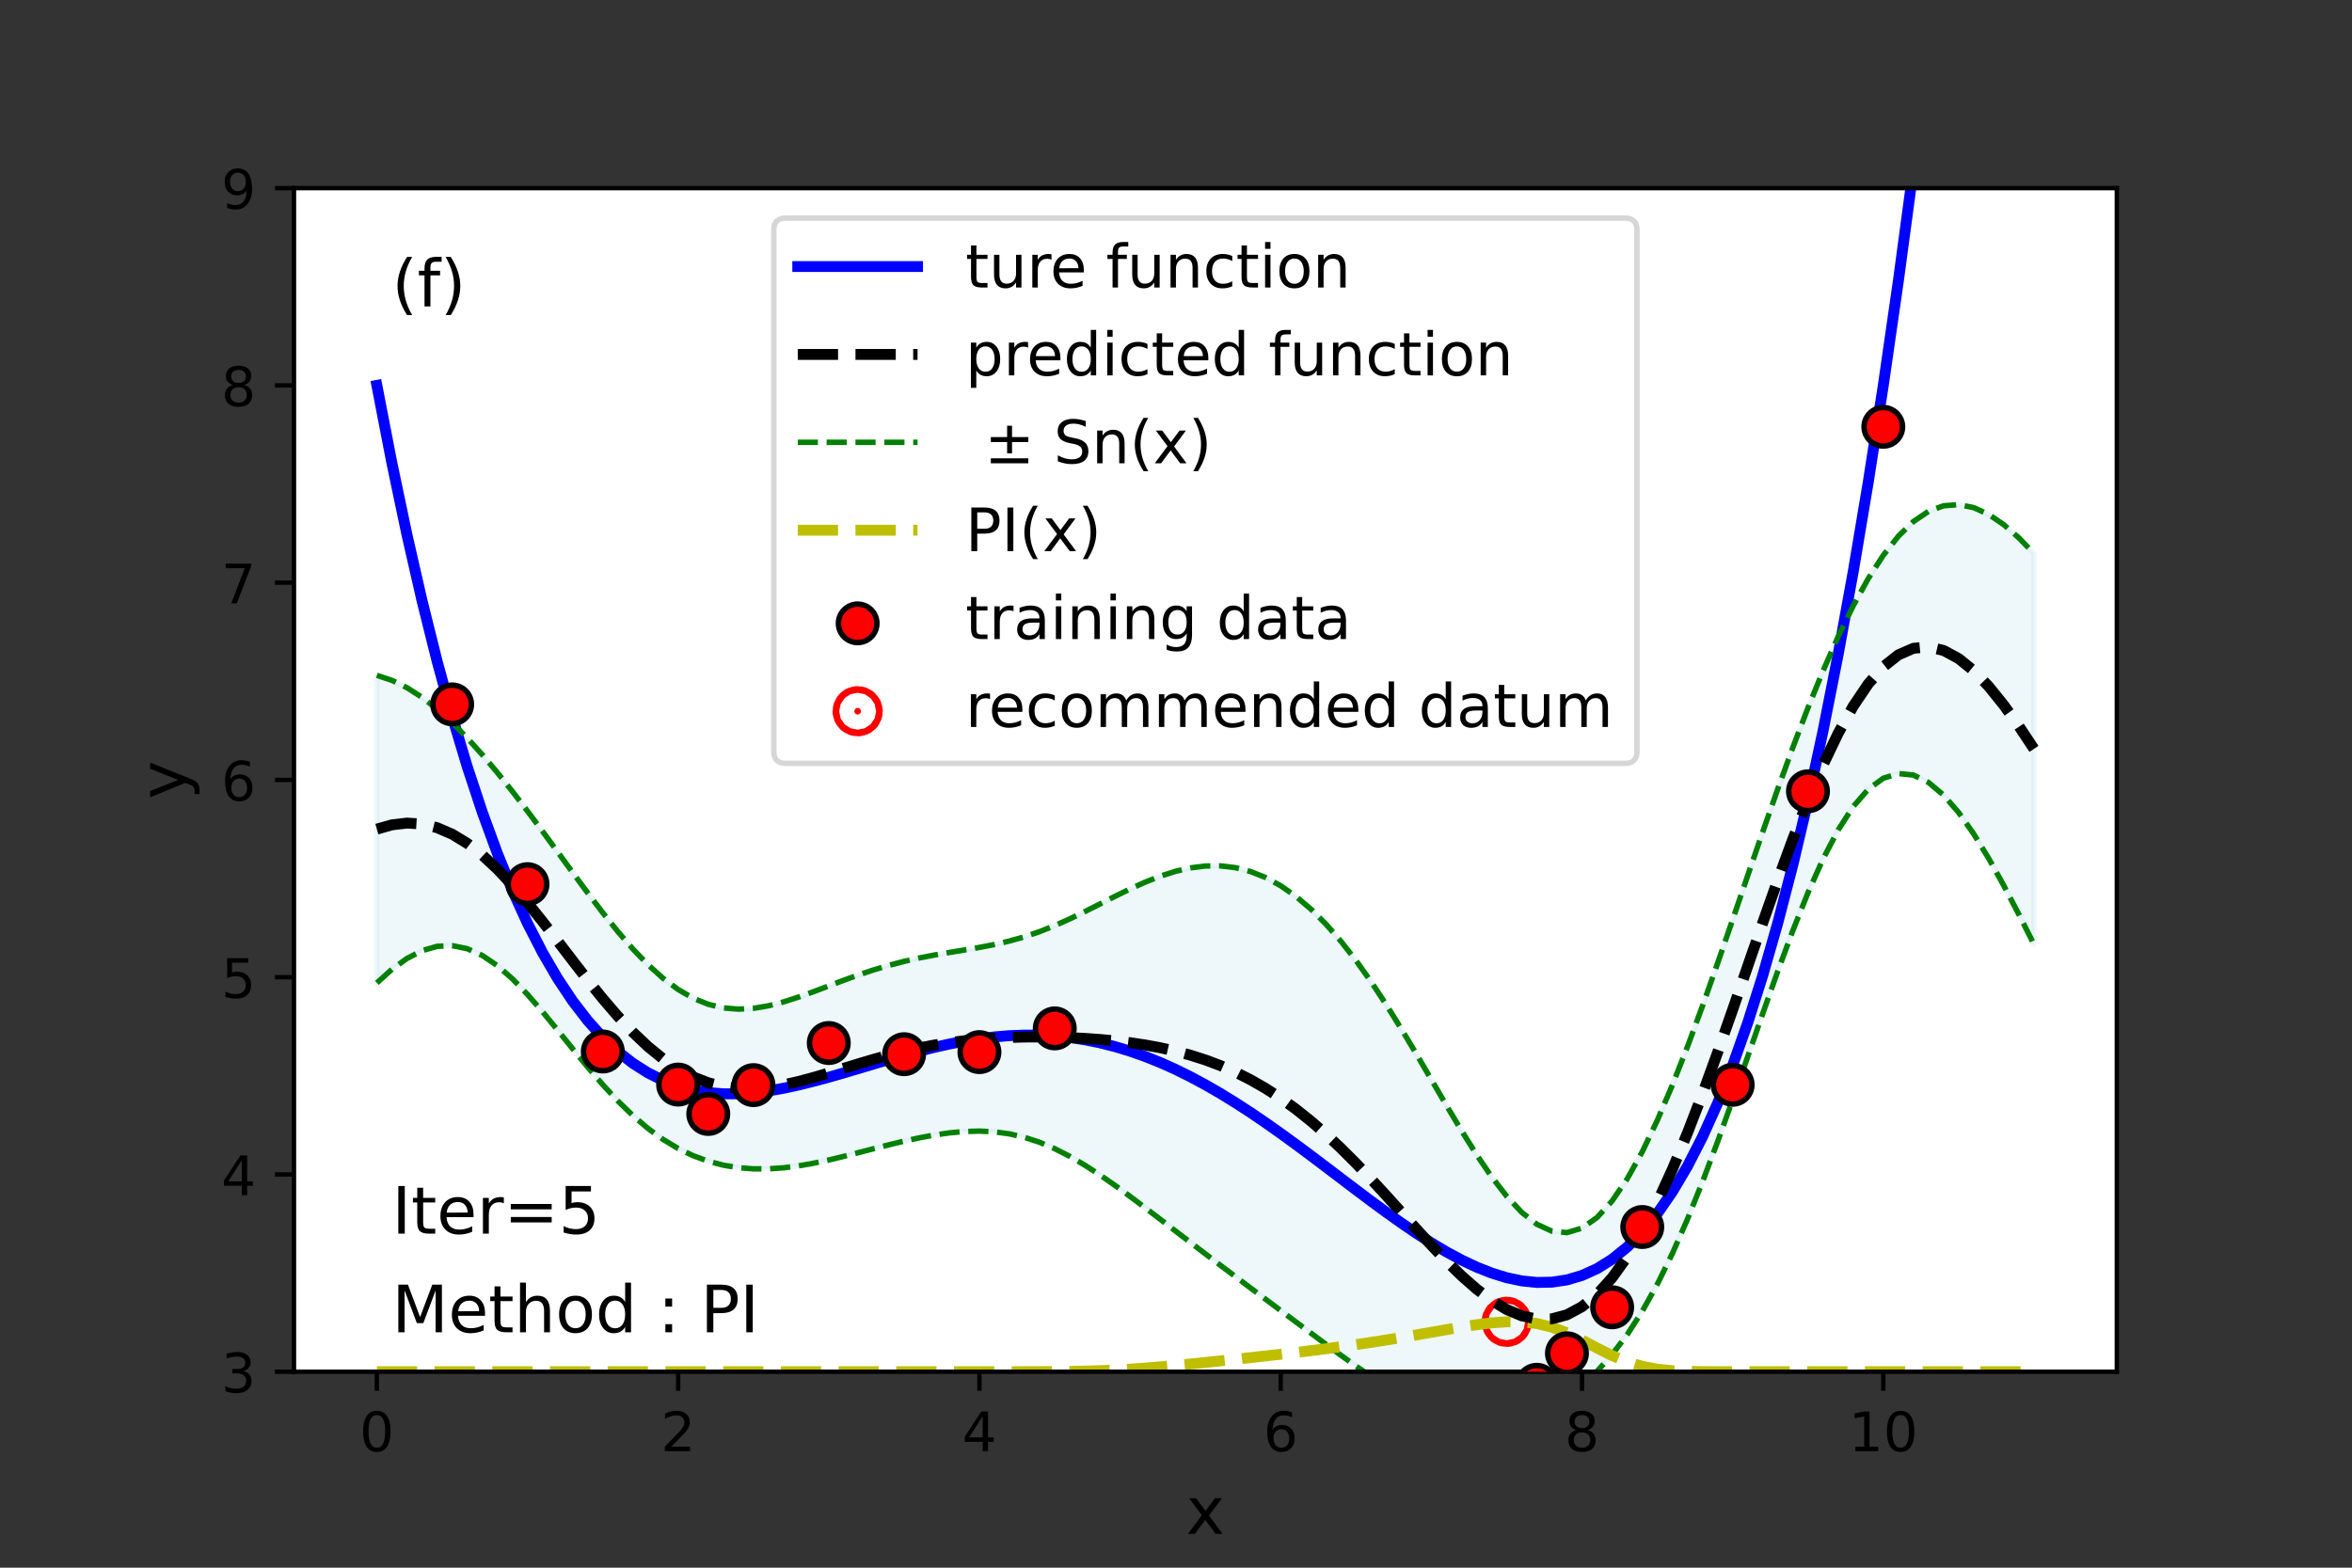 <?xml version="1.0" encoding="utf-8" standalone="no"?>
<!DOCTYPE svg PUBLIC "-//W3C//DTD SVG 1.1//EN"
  "http://www.w3.org/Graphics/SVG/1.1/DTD/svg11.dtd">
<!-- Created with matplotlib (https://matplotlib.org/) -->
<svg height="288pt" version="1.1" viewBox="0 0 432 288" width="432pt" xmlns="http://www.w3.org/2000/svg" xmlns:xlink="http://www.w3.org/1999/xlink">
 <rect x="0" y="0" width="432" height="288" fill="#333333" stroke="none"/>
 <defs>
  <style type="text/css">*{stroke-linecap:butt;stroke-linejoin:round;}</style>
 </defs>
 <g id="figure_1">
  <g id="patch_1">
   <path d="M 0 288 
L 432 288 
L 432 0 
L 0 0 
z
" style="fill:none;"/>
  </g>
  <g id="axes_1">
   <g id="patch_2">
    <path d="M 54 252 
L 388.8 252 
L 388.8 34.56 
L 54 34.56 
z
" style="fill:#ffffff;"/>
   </g>
   <g id="PolyCollection_1">
    <defs>
     <path d="M 69.218 -163.931 
L 69.218 -107.433 
L 71.985 -109.921 
L 74.752 -111.92 
L 77.519 -113.351 
L 80.286 -114.151 
L 83.053 -114.277 
L 85.82 -113.711 
L 88.587 -112.468 
L 91.354 -110.595 
L 94.121 -108.172 
L 96.888 -105.306 
L 99.655 -102.122 
L 102.421 -98.75 
L 105.188 -95.318 
L 107.955 -91.942 
L 110.722 -88.721 
L 113.489 -85.737 
L 116.256 -83.047 
L 119.023 -80.687 
L 121.79 -78.675 
L 124.557 -77.01 
L 127.324 -75.681 
L 130.091 -74.667 
L 132.858 -73.944 
L 135.625 -73.488 
L 138.392 -73.272 
L 141.159 -73.273 
L 143.926 -73.464 
L 146.693 -73.819 
L 149.46 -74.308 
L 152.226 -74.899 
L 154.993 -75.564 
L 157.76 -76.27 
L 160.527 -76.989 
L 163.294 -77.694 
L 166.061 -78.361 
L 168.828 -78.964 
L 171.595 -79.479 
L 174.362 -79.878 
L 177.129 -80.132 
L 179.896 -80.207 
L 182.663 -80.07 
L 185.43 -79.692 
L 188.197 -79.053 
L 190.964 -78.144 
L 193.731 -76.973 
L 196.498 -75.562 
L 199.264 -73.94 
L 202.031 -72.148 
L 204.798 -70.223 
L 207.565 -68.203 
L 210.332 -66.123 
L 213.099 -64.009 
L 215.866 -61.882 
L 218.633 -59.758 
L 221.4 -57.645 
L 224.167 -55.545 
L 226.934 -53.457 
L 229.701 -51.379 
L 232.468 -49.305 
L 235.235 -47.233 
L 238.002 -45.162 
L 240.769 -43.095 
L 243.536 -41.04 
L 246.302 -39.011 
L 249.069 -37.026 
L 251.836 -35.111 
L 254.603 -33.294 
L 257.37 -31.611 
L 260.137 -30.098 
L 262.904 -28.793 
L 265.671 -27.735 
L 268.438 -26.96 
L 271.205 -26.5 
L 273.972 -26.383 
L 276.739 -26.629 
L 279.506 -27.248 
L 282.273 -28.243 
L 285.04 -29.614 
L 287.807 -31.362 
L 290.574 -33.505 
L 293.34 -36.084 
L 296.107 -39.164 
L 298.874 -42.818 
L 301.641 -47.11 
L 304.408 -52.078 
L 307.175 -57.726 
L 309.942 -64.023 
L 312.709 -70.899 
L 315.476 -78.255 
L 318.243 -85.965 
L 321.01 -93.878 
L 323.777 -101.824 
L 326.544 -109.619 
L 329.311 -117.073 
L 332.078 -123.992 
L 334.845 -130.193 
L 337.612 -135.511 
L 340.379 -139.813 
L 343.145 -143.004 
L 345.912 -145.032 
L 348.679 -145.891 
L 351.446 -145.611 
L 354.213 -144.26 
L 356.98 -141.93 
L 359.747 -138.735 
L 362.514 -134.806 
L 365.281 -130.28 
L 368.048 -125.298 
L 370.815 -120 
L 373.582 -114.521 
L 373.582 -186.327 
L 373.582 -186.327 
L 370.815 -189.184 
L 368.048 -191.605 
L 365.281 -193.489 
L 362.514 -194.747 
L 359.747 -195.299 
L 356.98 -195.083 
L 354.213 -194.055 
L 351.446 -192.193 
L 348.679 -189.497 
L 345.912 -185.989 
L 343.145 -181.706 
L 340.379 -176.7 
L 337.612 -171.031 
L 334.845 -164.764 
L 332.078 -157.968 
L 329.311 -150.719 
L 326.544 -143.101 
L 323.777 -135.212 
L 321.01 -127.159 
L 318.243 -119.059 
L 315.476 -111.035 
L 312.709 -103.211 
L 309.942 -95.715 
L 307.175 -88.668 
L 304.408 -82.194 
L 301.641 -76.41 
L 298.874 -71.433 
L 296.107 -67.376 
L 293.34 -64.337 
L 290.574 -62.388 
L 287.807 -61.557 
L 285.04 -61.819 
L 282.273 -63.097 
L 279.506 -65.28 
L 276.739 -68.233 
L 273.972 -71.813 
L 271.205 -75.879 
L 268.438 -80.293 
L 265.671 -84.926 
L 262.904 -89.659 
L 260.137 -94.385 
L 257.37 -99.01 
L 254.603 -103.453 
L 251.836 -107.645 
L 249.069 -111.532 
L 246.302 -115.072 
L 243.536 -118.233 
L 240.769 -120.994 
L 238.002 -123.341 
L 235.235 -125.271 
L 232.468 -126.784 
L 229.701 -127.888 
L 226.934 -128.597 
L 224.167 -128.929 
L 221.4 -128.907 
L 218.633 -128.56 
L 215.866 -127.922 
L 213.099 -127.034 
L 210.332 -125.94 
L 207.565 -124.689 
L 204.798 -123.334 
L 202.031 -121.93 
L 199.264 -120.532 
L 196.498 -119.192 
L 193.731 -117.955 
L 190.964 -116.856 
L 188.197 -115.914 
L 185.43 -115.129 
L 182.663 -114.485 
L 179.896 -113.948 
L 177.129 -113.476 
L 174.362 -113.022 
L 171.595 -112.545 
L 168.828 -112.008 
L 166.061 -111.386 
L 163.294 -110.665 
L 160.527 -109.84 
L 157.76 -108.92 
L 154.993 -107.924 
L 152.226 -106.882 
L 149.46 -105.835 
L 146.693 -104.835 
L 143.926 -103.944 
L 141.159 -103.229 
L 138.392 -102.76 
L 135.625 -102.609 
L 132.858 -102.838 
L 130.091 -103.498 
L 127.324 -104.62 
L 124.557 -106.217 
L 121.79 -108.277 
L 119.023 -110.77 
L 116.256 -113.648 
L 113.489 -116.85 
L 110.722 -120.308 
L 107.955 -123.947 
L 105.188 -127.698 
L 102.421 -131.494 
L 99.655 -135.274 
L 96.888 -138.989 
L 94.121 -142.597 
L 91.354 -146.062 
L 88.587 -149.349 
L 85.82 -152.42 
L 83.053 -155.231 
L 80.286 -157.737 
L 77.519 -159.894 
L 74.752 -161.661 
L 71.985 -163.012 
L 69.218 -163.931 
z
" id="mebbf1d330c" style="stroke:#add8e6;stroke-opacity:0.2;"/>
    </defs>
    <g clip-path="url(#p737a76a434)">
     <use style="fill:#add8e6;fill-opacity:0.2;stroke:#add8e6;stroke-opacity:0.2;" x="0" xlink:href="#mebbf1d330c" y="288"/>
    </g>
   </g>
   <g id="PathCollection_1">
    <defs>
     <path d="M 0 0.612 
C 0.162 0.612 0.318 0.548 0.433 0.433 
C 0.548 0.318 0.612 0.162 0.612 0 
C 0.612 -0.162 0.548 -0.318 0.433 -0.433 
C 0.318 -0.548 0.162 -0.612 0 -0.612 
C -0.162 -0.612 -0.318 -0.548 -0.433 -0.433 
C -0.548 -0.318 -0.612 -0.162 -0.612 0 
C -0.612 0.162 -0.548 0.318 -0.433 0.433 
C -0.318 0.548 -0.162 0.612 0 0.612 
z
" id="m1b5b8bd2bd" style="stroke:#ff0000;stroke-width:8;"/>
    </defs>
    <g clip-path="url(#p737a76a434)">
     <use style="fill:#ff0000;stroke:#ff0000;stroke-width:8;" x="276.739" xlink:href="#m1b5b8bd2bd" y="242.828"/>
    </g>
   </g>
   <g id="matplotlib.axis_1">
    <g id="xtick_1">
     <g id="line2d_1">
      <defs>
       <path d="M 0 0 
L 0 3.5 
" id="me0e3a2a3e5" style="stroke:#000000;stroke-width:0.8;"/>
      </defs>
      <g>
       <use style="stroke:#000000;stroke-width:0.8;" x="69.218" xlink:href="#me0e3a2a3e5" y="252"/>
      </g>
     </g>
     <g id="text_1">
      <!-- 0 -->
      <g transform="translate(66.037 266.598)scale(0.1 -0.1)">
       <defs>
        <path d="M 31.781 66.406 
Q 24.172 66.406 20.328 58.906 
Q 16.5 51.422 16.5 36.375 
Q 16.5 21.391 20.328 13.891 
Q 24.172 6.391 31.781 6.391 
Q 39.453 6.391 43.281 13.891 
Q 47.125 21.391 47.125 36.375 
Q 47.125 51.422 43.281 58.906 
Q 39.453 66.406 31.781 66.406 
z
M 31.781 74.219 
Q 44.047 74.219 50.516 64.516 
Q 56.984 54.828 56.984 36.375 
Q 56.984 17.969 50.516 8.266 
Q 44.047 -1.422 31.781 -1.422 
Q 19.531 -1.422 13.062 8.266 
Q 6.594 17.969 6.594 36.375 
Q 6.594 54.828 13.062 64.516 
Q 19.531 74.219 31.781 74.219 
z
" id="DejaVuSans-48"/>
       </defs>
       <use xlink:href="#DejaVuSans-48"/>
      </g>
     </g>
    </g>
    <g id="xtick_2">
     <g id="line2d_2">
      <g>
       <use style="stroke:#000000;stroke-width:0.8;" x="124.557" xlink:href="#me0e3a2a3e5" y="252"/>
      </g>
     </g>
     <g id="text_2">
      <!-- 2 -->
      <g transform="translate(121.376 266.598)scale(0.1 -0.1)">
       <defs>
        <path d="M 19.188 8.297 
L 53.609 8.297 
L 53.609 0 
L 7.328 0 
L 7.328 8.297 
Q 12.938 14.109 22.625 23.891 
Q 32.328 33.688 34.812 36.531 
Q 39.547 41.844 41.422 45.531 
Q 43.312 49.219 43.312 52.781 
Q 43.312 58.594 39.234 62.25 
Q 35.156 65.922 28.609 65.922 
Q 23.969 65.922 18.812 64.312 
Q 13.672 62.703 7.812 59.422 
L 7.812 69.391 
Q 13.766 71.781 18.938 73 
Q 24.125 74.219 28.422 74.219 
Q 39.75 74.219 46.484 68.547 
Q 53.219 62.891 53.219 53.422 
Q 53.219 48.922 51.531 44.891 
Q 49.859 40.875 45.406 35.406 
Q 44.188 33.984 37.641 27.219 
Q 31.109 20.453 19.188 8.297 
z
" id="DejaVuSans-50"/>
       </defs>
       <use xlink:href="#DejaVuSans-50"/>
      </g>
     </g>
    </g>
    <g id="xtick_3">
     <g id="line2d_3">
      <g>
       <use style="stroke:#000000;stroke-width:0.8;" x="179.896" xlink:href="#me0e3a2a3e5" y="252"/>
      </g>
     </g>
     <g id="text_3">
      <!-- 4 -->
      <g transform="translate(176.715 266.598)scale(0.1 -0.1)">
       <defs>
        <path d="M 37.797 64.312 
L 12.891 25.391 
L 37.797 25.391 
z
M 35.203 72.906 
L 47.609 72.906 
L 47.609 25.391 
L 58.016 25.391 
L 58.016 17.188 
L 47.609 17.188 
L 47.609 0 
L 37.797 0 
L 37.797 17.188 
L 4.891 17.188 
L 4.891 26.703 
z
" id="DejaVuSans-52"/>
       </defs>
       <use xlink:href="#DejaVuSans-52"/>
      </g>
     </g>
    </g>
    <g id="xtick_4">
     <g id="line2d_4">
      <g>
       <use style="stroke:#000000;stroke-width:0.8;" x="235.235" xlink:href="#me0e3a2a3e5" y="252"/>
      </g>
     </g>
     <g id="text_4">
      <!-- 6 -->
      <g transform="translate(232.053 266.598)scale(0.1 -0.1)">
       <defs>
        <path d="M 33.016 40.375 
Q 26.375 40.375 22.484 35.828 
Q 18.609 31.297 18.609 23.391 
Q 18.609 15.531 22.484 10.953 
Q 26.375 6.391 33.016 6.391 
Q 39.656 6.391 43.531 10.953 
Q 47.406 15.531 47.406 23.391 
Q 47.406 31.297 43.531 35.828 
Q 39.656 40.375 33.016 40.375 
z
M 52.594 71.297 
L 52.594 62.312 
Q 48.875 64.062 45.094 64.984 
Q 41.312 65.922 37.594 65.922 
Q 27.828 65.922 22.672 59.328 
Q 17.531 52.734 16.797 39.406 
Q 19.672 43.656 24.016 45.922 
Q 28.375 48.188 33.594 48.188 
Q 44.578 48.188 50.953 41.516 
Q 57.328 34.859 57.328 23.391 
Q 57.328 12.156 50.688 5.359 
Q 44.047 -1.422 33.016 -1.422 
Q 20.359 -1.422 13.672 8.266 
Q 6.984 17.969 6.984 36.375 
Q 6.984 53.656 15.188 63.938 
Q 23.391 74.219 37.203 74.219 
Q 40.922 74.219 44.703 73.484 
Q 48.484 72.75 52.594 71.297 
z
" id="DejaVuSans-54"/>
       </defs>
       <use xlink:href="#DejaVuSans-54"/>
      </g>
     </g>
    </g>
    <g id="xtick_5">
     <g id="line2d_5">
      <g>
       <use style="stroke:#000000;stroke-width:0.8;" x="290.574" xlink:href="#me0e3a2a3e5" y="252"/>
      </g>
     </g>
     <g id="text_5">
      <!-- 8 -->
      <g transform="translate(287.392 266.598)scale(0.1 -0.1)">
       <defs>
        <path d="M 31.781 34.625 
Q 24.75 34.625 20.719 30.859 
Q 16.703 27.094 16.703 20.516 
Q 16.703 13.922 20.719 10.156 
Q 24.75 6.391 31.781 6.391 
Q 38.812 6.391 42.859 10.172 
Q 46.922 13.969 46.922 20.516 
Q 46.922 27.094 42.891 30.859 
Q 38.875 34.625 31.781 34.625 
z
M 21.922 38.812 
Q 15.578 40.375 12.031 44.719 
Q 8.5 49.078 8.5 55.328 
Q 8.5 64.062 14.719 69.141 
Q 20.953 74.219 31.781 74.219 
Q 42.672 74.219 48.875 69.141 
Q 55.078 64.062 55.078 55.328 
Q 55.078 49.078 51.531 44.719 
Q 48 40.375 41.703 38.812 
Q 48.828 37.156 52.797 32.312 
Q 56.781 27.484 56.781 20.516 
Q 56.781 9.906 50.312 4.234 
Q 43.844 -1.422 31.781 -1.422 
Q 19.734 -1.422 13.25 4.234 
Q 6.781 9.906 6.781 20.516 
Q 6.781 27.484 10.781 32.312 
Q 14.797 37.156 21.922 38.812 
z
M 18.312 54.391 
Q 18.312 48.734 21.844 45.562 
Q 25.391 42.391 31.781 42.391 
Q 38.141 42.391 41.719 45.562 
Q 45.312 48.734 45.312 54.391 
Q 45.312 60.062 41.719 63.234 
Q 38.141 66.406 31.781 66.406 
Q 25.391 66.406 21.844 63.234 
Q 18.312 60.062 18.312 54.391 
z
" id="DejaVuSans-56"/>
       </defs>
       <use xlink:href="#DejaVuSans-56"/>
      </g>
     </g>
    </g>
    <g id="xtick_6">
     <g id="line2d_6">
      <g>
       <use style="stroke:#000000;stroke-width:0.8;" x="345.912" xlink:href="#me0e3a2a3e5" y="252"/>
      </g>
     </g>
     <g id="text_6">
      <!-- 10 -->
      <g transform="translate(339.55 266.598)scale(0.1 -0.1)">
       <defs>
        <path d="M 12.406 8.297 
L 28.516 8.297 
L 28.516 63.922 
L 10.984 60.406 
L 10.984 69.391 
L 28.422 72.906 
L 38.281 72.906 
L 38.281 8.297 
L 54.391 8.297 
L 54.391 0 
L 12.406 0 
z
" id="DejaVuSans-49"/>
       </defs>
       <use xlink:href="#DejaVuSans-49"/>
       <use x="63.623" xlink:href="#DejaVuSans-48"/>
      </g>
     </g>
    </g>
    <g id="text_7">
     <!-- x -->
     <g transform="translate(217.849 281.796)scale(0.12 -0.12)">
      <defs>
       <path d="M 54.891 54.688 
L 35.109 28.078 
L 55.906 0 
L 45.312 0 
L 29.391 21.484 
L 13.484 0 
L 2.875 0 
L 24.125 28.609 
L 4.688 54.688 
L 15.281 54.688 
L 29.781 35.203 
L 44.281 54.688 
z
" id="DejaVuSans-120"/>
      </defs>
      <use xlink:href="#DejaVuSans-120"/>
     </g>
    </g>
   </g>
   <g id="matplotlib.axis_2">
    <g id="ytick_1">
     <g id="line2d_7">
      <defs>
       <path d="M 0 0 
L -3.5 0 
" id="m1285ff3e13" style="stroke:#000000;stroke-width:0.8;"/>
      </defs>
      <g>
       <use style="stroke:#000000;stroke-width:0.8;" x="54" xlink:href="#m1285ff3e13" y="252"/>
      </g>
     </g>
     <g id="text_8">
      <!-- 3 -->
      <g transform="translate(40.638 255.799)scale(0.1 -0.1)">
       <defs>
        <path d="M 40.578 39.312 
Q 47.656 37.797 51.625 33 
Q 55.609 28.219 55.609 21.188 
Q 55.609 10.406 48.188 4.484 
Q 40.766 -1.422 27.094 -1.422 
Q 22.516 -1.422 17.656 -0.516 
Q 12.797 0.391 7.625 2.203 
L 7.625 11.719 
Q 11.719 9.328 16.594 8.109 
Q 21.484 6.891 26.812 6.891 
Q 36.078 6.891 40.938 10.547 
Q 45.797 14.203 45.797 21.188 
Q 45.797 27.641 41.281 31.266 
Q 36.766 34.906 28.719 34.906 
L 20.219 34.906 
L 20.219 43.016 
L 29.109 43.016 
Q 36.375 43.016 40.234 45.922 
Q 44.094 48.828 44.094 54.297 
Q 44.094 59.906 40.109 62.906 
Q 36.141 65.922 28.719 65.922 
Q 24.656 65.922 20.016 65.031 
Q 15.375 64.156 9.812 62.312 
L 9.812 71.094 
Q 15.438 72.656 20.344 73.438 
Q 25.25 74.219 29.594 74.219 
Q 40.828 74.219 47.359 69.109 
Q 53.906 64.016 53.906 55.328 
Q 53.906 49.266 50.438 45.094 
Q 46.969 40.922 40.578 39.312 
z
" id="DejaVuSans-51"/>
       </defs>
       <use xlink:href="#DejaVuSans-51"/>
      </g>
     </g>
    </g>
    <g id="ytick_2">
     <g id="line2d_8">
      <g>
       <use style="stroke:#000000;stroke-width:0.8;" x="54" xlink:href="#m1285ff3e13" y="215.76"/>
      </g>
     </g>
     <g id="text_9">
      <!-- 4 -->
      <g transform="translate(40.638 219.559)scale(0.1 -0.1)">
       <use xlink:href="#DejaVuSans-52"/>
      </g>
     </g>
    </g>
    <g id="ytick_3">
     <g id="line2d_9">
      <g>
       <use style="stroke:#000000;stroke-width:0.8;" x="54" xlink:href="#m1285ff3e13" y="179.52"/>
      </g>
     </g>
     <g id="text_10">
      <!-- 5 -->
      <g transform="translate(40.638 183.319)scale(0.1 -0.1)">
       <defs>
        <path d="M 10.797 72.906 
L 49.516 72.906 
L 49.516 64.594 
L 19.828 64.594 
L 19.828 46.734 
Q 21.969 47.469 24.109 47.828 
Q 26.266 48.188 28.422 48.188 
Q 40.625 48.188 47.75 41.5 
Q 54.891 34.812 54.891 23.391 
Q 54.891 11.625 47.562 5.094 
Q 40.234 -1.422 26.906 -1.422 
Q 22.312 -1.422 17.547 -0.641 
Q 12.797 0.141 7.719 1.703 
L 7.719 11.625 
Q 12.109 9.234 16.797 8.062 
Q 21.484 6.891 26.703 6.891 
Q 35.156 6.891 40.078 11.328 
Q 45.016 15.766 45.016 23.391 
Q 45.016 31 40.078 35.438 
Q 35.156 39.891 26.703 39.891 
Q 22.75 39.891 18.812 39.016 
Q 14.891 38.141 10.797 36.281 
z
" id="DejaVuSans-53"/>
       </defs>
       <use xlink:href="#DejaVuSans-53"/>
      </g>
     </g>
    </g>
    <g id="ytick_4">
     <g id="line2d_10">
      <g>
       <use style="stroke:#000000;stroke-width:0.8;" x="54" xlink:href="#m1285ff3e13" y="143.28"/>
      </g>
     </g>
     <g id="text_11">
      <!-- 6 -->
      <g transform="translate(40.638 147.079)scale(0.1 -0.1)">
       <use xlink:href="#DejaVuSans-54"/>
      </g>
     </g>
    </g>
    <g id="ytick_5">
     <g id="line2d_11">
      <g>
       <use style="stroke:#000000;stroke-width:0.8;" x="54" xlink:href="#m1285ff3e13" y="107.04"/>
      </g>
     </g>
     <g id="text_12">
      <!-- 7 -->
      <g transform="translate(40.638 110.839)scale(0.1 -0.1)">
       <defs>
        <path d="M 8.203 72.906 
L 55.078 72.906 
L 55.078 68.703 
L 28.609 0 
L 18.312 0 
L 43.219 64.594 
L 8.203 64.594 
z
" id="DejaVuSans-55"/>
       </defs>
       <use xlink:href="#DejaVuSans-55"/>
      </g>
     </g>
    </g>
    <g id="ytick_6">
     <g id="line2d_12">
      <g>
       <use style="stroke:#000000;stroke-width:0.8;" x="54" xlink:href="#m1285ff3e13" y="70.8"/>
      </g>
     </g>
     <g id="text_13">
      <!-- 8 -->
      <g transform="translate(40.638 74.599)scale(0.1 -0.1)">
       <use xlink:href="#DejaVuSans-56"/>
      </g>
     </g>
    </g>
    <g id="ytick_7">
     <g id="line2d_13">
      <g>
       <use style="stroke:#000000;stroke-width:0.8;" x="54" xlink:href="#m1285ff3e13" y="34.56"/>
      </g>
     </g>
     <g id="text_14">
      <!-- 9 -->
      <g transform="translate(40.638 38.359)scale(0.1 -0.1)">
       <defs>
        <path d="M 10.984 1.516 
L 10.984 10.5 
Q 14.703 8.734 18.5 7.812 
Q 22.312 6.891 25.984 6.891 
Q 35.75 6.891 40.891 13.453 
Q 46.047 20.016 46.781 33.406 
Q 43.953 29.203 39.594 26.953 
Q 35.25 24.703 29.984 24.703 
Q 19.047 24.703 12.672 31.312 
Q 6.297 37.938 6.297 49.422 
Q 6.297 60.641 12.938 67.422 
Q 19.578 74.219 30.609 74.219 
Q 43.266 74.219 49.922 64.516 
Q 56.594 54.828 56.594 36.375 
Q 56.594 19.141 48.406 8.859 
Q 40.234 -1.422 26.422 -1.422 
Q 22.703 -1.422 18.891 -0.688 
Q 15.094 0.047 10.984 1.516 
z
M 30.609 32.422 
Q 37.25 32.422 41.125 36.953 
Q 45.016 41.5 45.016 49.422 
Q 45.016 57.281 41.125 61.844 
Q 37.25 66.406 30.609 66.406 
Q 23.969 66.406 20.094 61.844 
Q 16.219 57.281 16.219 49.422 
Q 16.219 41.5 20.094 36.953 
Q 23.969 32.422 30.609 32.422 
z
" id="DejaVuSans-57"/>
       </defs>
       <use xlink:href="#DejaVuSans-57"/>
      </g>
     </g>
    </g>
    <g id="text_15">
     <!-- y -->
     <g transform="translate(34.142 146.831)rotate(-90)scale(0.12 -0.12)">
      <defs>
       <path d="M 32.172 -5.078 
Q 28.375 -14.844 24.75 -17.812 
Q 21.141 -20.797 15.094 -20.797 
L 7.906 -20.797 
L 7.906 -13.281 
L 13.188 -13.281 
Q 16.891 -13.281 18.938 -11.516 
Q 21 -9.766 23.484 -3.219 
L 25.094 0.875 
L 2.984 54.688 
L 12.5 54.688 
L 29.594 11.922 
L 46.688 54.688 
L 56.203 54.688 
z
" id="DejaVuSans-121"/>
      </defs>
      <use xlink:href="#DejaVuSans-121"/>
     </g>
    </g>
   </g>
   <g id="line2d_14">
    <path clip-path="url(#p737a76a434)" d="M 69.218 70.8 
L 71.985 85.084 
L 74.752 98.255 
L 77.519 110.365 
L 80.286 121.466 
L 83.053 131.608 
L 85.82 140.842 
L 88.587 149.214 
L 91.354 156.771 
L 94.121 163.561 
L 96.888 169.626 
L 99.655 175.012 
L 102.421 179.761 
L 105.188 183.913 
L 107.955 187.509 
L 110.722 190.589 
L 113.489 193.19 
L 116.256 195.349 
L 119.023 197.101 
L 121.79 198.482 
L 124.557 199.524 
L 127.324 200.261 
L 130.091 200.723 
L 132.858 200.94 
L 135.625 200.941 
L 138.392 200.754 
L 141.159 200.406 
L 143.926 199.922 
L 146.693 199.327 
L 149.46 198.643 
L 152.226 197.894 
L 154.993 197.099 
L 157.76 196.279 
L 160.527 195.453 
L 163.294 194.638 
L 166.061 193.851 
L 168.828 193.106 
L 171.595 192.419 
L 174.362 191.803 
L 177.129 191.268 
L 179.896 190.827 
L 182.663 190.488 
L 185.43 190.261 
L 188.197 190.153 
L 190.964 190.17 
L 193.731 190.317 
L 196.498 190.599 
L 199.264 191.018 
L 202.031 191.576 
L 204.798 192.273 
L 207.565 193.11 
L 210.332 194.084 
L 213.099 195.194 
L 215.866 196.434 
L 218.633 197.8 
L 221.4 199.287 
L 224.167 200.885 
L 226.934 202.589 
L 229.701 204.386 
L 232.468 206.268 
L 235.235 208.222 
L 238.002 210.235 
L 240.769 212.294 
L 243.536 214.383 
L 246.302 216.485 
L 249.069 218.584 
L 251.836 220.661 
L 254.603 222.696 
L 257.37 224.668 
L 260.137 226.556 
L 262.904 228.335 
L 265.671 229.983 
L 268.438 231.473 
L 271.205 232.78 
L 273.972 233.875 
L 276.739 234.729 
L 279.506 235.314 
L 282.273 235.598 
L 285.04 235.548 
L 287.807 235.132 
L 290.574 234.315 
L 293.34 233.061 
L 296.107 231.335 
L 298.874 229.098 
L 301.641 226.31 
L 304.408 222.933 
L 307.175 218.925 
L 309.942 214.244 
L 312.709 208.846 
L 315.476 202.686 
L 318.243 195.719 
L 321.01 187.899 
L 323.777 179.176 
L 326.544 169.503 
L 329.311 158.828 
L 332.078 147.101 
L 334.845 134.269 
L 337.612 120.278 
L 340.379 105.074 
L 343.145 88.6 
L 345.912 70.8 
L 348.679 51.616 
L 351.446 30.987 
L 354.213 8.855 
L 355.364 -1 
" style="fill:none;stroke:#0000ff;stroke-linecap:square;stroke-width:2;"/>
   </g>
   <g id="line2d_15">
    <path clip-path="url(#p737a76a434)" d="M 69.218 180.567 
L 71.985 178.079 
L 74.752 176.08 
L 77.519 174.649 
L 80.286 173.849 
L 83.053 173.723 
L 85.82 174.289 
L 88.587 175.532 
L 91.354 177.405 
L 94.121 179.828 
L 96.888 182.694 
L 99.655 185.878 
L 102.421 189.25 
L 105.188 192.682 
L 107.955 196.058 
L 110.722 199.279 
L 113.489 202.263 
L 116.256 204.953 
L 119.023 207.313 
L 121.79 209.325 
L 124.557 210.99 
L 127.324 212.319 
L 130.091 213.333 
L 132.858 214.056 
L 135.625 214.512 
L 138.392 214.728 
L 141.159 214.727 
L 143.926 214.536 
L 146.693 214.181 
L 149.46 213.692 
L 152.226 213.101 
L 154.993 212.436 
L 157.76 211.73 
L 160.527 211.011 
L 163.294 210.306 
L 166.061 209.639 
L 168.828 209.036 
L 171.595 208.521 
L 174.362 208.122 
L 177.129 207.868 
L 179.896 207.793 
L 182.663 207.93 
L 185.43 208.308 
L 188.197 208.947 
L 190.964 209.856 
L 193.731 211.027 
L 196.498 212.438 
L 199.264 214.06 
L 202.031 215.852 
L 204.798 217.777 
L 207.565 219.797 
L 210.332 221.877 
L 213.099 223.991 
L 215.866 226.118 
L 218.633 228.242 
L 221.4 230.355 
L 224.167 232.455 
L 226.934 234.543 
L 229.701 236.621 
L 232.468 238.695 
L 235.235 240.767 
L 238.002 242.838 
L 240.769 244.905 
L 243.536 246.96 
L 246.302 248.989 
L 249.069 250.974 
L 251.836 252.889 
L 254.603 254.706 
L 257.37 256.389 
L 260.137 257.902 
L 262.904 259.207 
L 265.671 260.265 
L 268.438 261.04 
L 271.205 261.5 
L 273.972 261.617 
L 276.739 261.371 
L 279.506 260.752 
L 282.273 259.757 
L 285.04 258.386 
L 287.807 256.638 
L 290.574 254.495 
L 293.34 251.916 
L 296.107 248.836 
L 298.874 245.182 
L 301.641 240.89 
L 304.408 235.922 
L 307.175 230.274 
L 309.942 223.977 
L 312.709 217.101 
L 315.476 209.745 
L 318.243 202.035 
L 321.01 194.122 
L 323.777 186.176 
L 326.544 178.381 
L 329.311 170.927 
L 332.078 164.008 
L 334.845 157.807 
L 337.612 152.489 
L 340.379 148.187 
L 343.145 144.996 
L 345.912 142.968 
L 348.679 142.109 
L 351.446 142.389 
L 354.213 143.74 
L 356.98 146.07 
L 359.747 149.265 
L 362.514 153.194 
L 365.281 157.72 
L 368.048 162.702 
L 370.815 168 
L 373.582 173.479 
" style="fill:none;stroke:#008000;stroke-dasharray:3.7,1.6;stroke-dashoffset:0;"/>
   </g>
   <g id="line2d_16">
    <path clip-path="url(#p737a76a434)" d="M 69.218 124.069 
L 71.985 124.988 
L 74.752 126.339 
L 77.519 128.106 
L 80.286 130.263 
L 83.053 132.769 
L 85.82 135.58 
L 88.587 138.651 
L 91.354 141.938 
L 94.121 145.403 
L 96.888 149.011 
L 99.655 152.726 
L 102.421 156.506 
L 105.188 160.302 
L 107.955 164.053 
L 110.722 167.692 
L 113.489 171.15 
L 116.256 174.352 
L 119.023 177.23 
L 121.79 179.723 
L 124.557 181.783 
L 127.324 183.38 
L 130.091 184.502 
L 132.858 185.162 
L 135.625 185.391 
L 138.392 185.24 
L 141.159 184.771 
L 143.926 184.056 
L 146.693 183.165 
L 149.46 182.165 
L 152.226 181.118 
L 154.993 180.076 
L 157.76 179.08 
L 160.527 178.16 
L 163.294 177.335 
L 166.061 176.614 
L 168.828 175.992 
L 171.595 175.455 
L 174.362 174.978 
L 177.129 174.524 
L 179.896 174.052 
L 182.663 173.515 
L 185.43 172.871 
L 188.197 172.086 
L 190.964 171.144 
L 193.731 170.045 
L 196.498 168.808 
L 199.264 167.468 
L 202.031 166.07 
L 204.798 164.666 
L 207.565 163.311 
L 210.332 162.06 
L 213.099 160.966 
L 215.866 160.078 
L 218.633 159.44 
L 221.4 159.093 
L 224.167 159.071 
L 226.934 159.403 
L 229.701 160.112 
L 232.468 161.216 
L 235.235 162.729 
L 238.002 164.659 
L 240.769 167.006 
L 243.536 169.767 
L 246.302 172.928 
L 249.069 176.468 
L 251.836 180.355 
L 254.603 184.547 
L 257.37 188.99 
L 260.137 193.615 
L 262.904 198.341 
L 265.671 203.074 
L 268.438 207.707 
L 271.205 212.121 
L 273.972 216.187 
L 276.739 219.767 
L 279.506 222.72 
L 282.273 224.903 
L 285.04 226.181 
L 287.807 226.443 
L 290.574 225.612 
L 293.34 223.663 
L 296.107 220.624 
L 298.874 216.567 
L 301.641 211.59 
L 304.408 205.806 
L 307.175 199.332 
L 309.942 192.285 
L 312.709 184.789 
L 315.476 176.965 
L 318.243 168.941 
L 321.01 160.841 
L 323.777 152.788 
L 326.544 144.899 
L 329.311 137.281 
L 332.078 130.032 
L 334.845 123.236 
L 337.612 116.969 
L 340.379 111.3 
L 343.145 106.294 
L 345.912 102.011 
L 348.679 98.503 
L 351.446 95.807 
L 354.213 93.945 
L 356.98 92.917 
L 359.747 92.701 
L 362.514 93.253 
L 365.281 94.511 
L 368.048 96.395 
L 370.815 98.816 
L 373.582 101.673 
" style="fill:none;stroke:#008000;stroke-dasharray:3.7,1.6;stroke-dashoffset:0;"/>
   </g>
   <g id="line2d_17">
    <path clip-path="url(#p737a76a434)" d="M 69.218 251.995 
L 71.985 251.998 
L 74.752 251.999 
L 77.519 252 
L 80.286 252 
L 83.053 252 
L 85.82 252 
L 88.587 252 
L 91.354 252 
L 94.121 252 
L 96.888 252 
L 99.655 252 
L 102.421 252 
L 105.188 252 
L 107.955 252 
L 110.722 252 
L 113.489 252 
L 116.256 252 
L 119.023 251.999 
L 121.79 251.999 
L 124.557 251.999 
L 127.324 251.998 
L 130.091 251.998 
L 132.858 251.997 
L 135.625 251.997 
L 138.392 251.996 
L 141.159 251.995 
L 143.926 251.995 
L 146.693 251.994 
L 149.46 251.994 
L 152.226 251.994 
L 154.993 251.994 
L 157.76 251.995 
L 160.527 251.995 
L 163.294 251.996 
L 166.061 251.996 
L 168.828 251.997 
L 171.595 251.997 
L 174.362 251.997 
L 177.129 251.997 
L 179.896 251.997 
L 182.663 251.996 
L 185.43 251.994 
L 188.197 251.99 
L 190.964 251.983 
L 193.731 251.967 
L 196.498 251.937 
L 199.264 251.886 
L 202.031 251.804 
L 204.798 251.685 
L 207.565 251.528 
L 210.332 251.332 
L 213.099 251.104 
L 215.866 250.851 
L 218.633 250.58 
L 221.4 250.297 
L 224.167 250.006 
L 226.934 249.71 
L 229.701 249.409 
L 232.468 249.102 
L 235.235 248.789 
L 238.002 248.465 
L 240.769 248.13 
L 243.536 247.778 
L 246.302 247.409 
L 249.069 247.019 
L 251.836 246.607 
L 254.603 246.173 
L 257.37 245.717 
L 260.137 245.242 
L 262.904 244.756 
L 265.671 244.268 
L 268.438 243.797 
L 271.205 243.37 
L 273.972 243.028 
L 276.739 242.828 
L 279.506 242.84 
L 282.273 243.146 
L 285.04 243.812 
L 287.807 244.853 
L 290.574 246.191 
L 293.34 247.656 
L 296.107 249.042 
L 298.874 250.185 
L 301.641 251.011 
L 304.408 251.53 
L 307.175 251.81 
L 309.942 251.937 
L 312.709 251.983 
L 315.476 251.996 
L 318.243 251.999 
L 321.01 252 
L 323.777 252 
L 326.544 252 
L 329.311 252 
L 332.078 252 
L 334.845 252 
L 337.612 252 
L 340.379 252 
L 343.145 252 
L 345.912 252 
L 348.679 252 
L 351.446 252 
L 354.213 252 
L 356.98 252 
L 359.747 252 
L 362.514 252 
L 365.281 251.999 
L 368.048 251.997 
L 370.815 251.991 
L 373.582 251.979 
" style="fill:none;stroke:#bfbf00;stroke-dasharray:7.4,3.2;stroke-dashoffset:0;stroke-width:2;"/>
   </g>
   <g id="patch_3">
    <path d="M 54 252 
L 54 34.56 
" style="fill:none;stroke:#000000;stroke-linecap:square;stroke-linejoin:miter;stroke-width:0.8;"/>
   </g>
   <g id="patch_4">
    <path d="M 388.8 252 
L 388.8 34.56 
" style="fill:none;stroke:#000000;stroke-linecap:square;stroke-linejoin:miter;stroke-width:0.8;"/>
   </g>
   <g id="patch_5">
    <path d="M 54 252 
L 388.8 252 
" style="fill:none;stroke:#000000;stroke-linecap:square;stroke-linejoin:miter;stroke-width:0.8;"/>
   </g>
   <g id="patch_6">
    <path d="M 54 34.56 
L 388.8 34.56 
" style="fill:none;stroke:#000000;stroke-linecap:square;stroke-linejoin:miter;stroke-width:0.8;"/>
   </g>
   <g id="text_16">
    <!-- Method : PI -->
    <g transform="translate(71.985 244.752)scale(0.12 -0.12)">
     <defs>
      <path d="M 9.812 72.906 
L 24.516 72.906 
L 43.109 23.297 
L 61.812 72.906 
L 76.516 72.906 
L 76.516 0 
L 66.891 0 
L 66.891 64.016 
L 48.094 14.016 
L 38.188 14.016 
L 19.391 64.016 
L 19.391 0 
L 9.812 0 
z
" id="DejaVuSans-77"/>
      <path d="M 56.203 29.594 
L 56.203 25.203 
L 14.891 25.203 
Q 15.484 15.922 20.484 11.062 
Q 25.484 6.203 34.422 6.203 
Q 39.594 6.203 44.453 7.469 
Q 49.312 8.734 54.109 11.281 
L 54.109 2.781 
Q 49.266 0.734 44.188 -0.344 
Q 39.109 -1.422 33.891 -1.422 
Q 20.797 -1.422 13.156 6.188 
Q 5.516 13.812 5.516 26.812 
Q 5.516 40.234 12.766 48.109 
Q 20.016 56 32.328 56 
Q 43.359 56 49.781 48.891 
Q 56.203 41.797 56.203 29.594 
z
M 47.219 32.234 
Q 47.125 39.594 43.094 43.984 
Q 39.062 48.391 32.422 48.391 
Q 24.906 48.391 20.391 44.141 
Q 15.875 39.891 15.188 32.172 
z
" id="DejaVuSans-101"/>
      <path d="M 18.312 70.219 
L 18.312 54.688 
L 36.812 54.688 
L 36.812 47.703 
L 18.312 47.703 
L 18.312 18.016 
Q 18.312 11.328 20.141 9.422 
Q 21.969 7.516 27.594 7.516 
L 36.812 7.516 
L 36.812 0 
L 27.594 0 
Q 17.188 0 13.234 3.875 
Q 9.281 7.766 9.281 18.016 
L 9.281 47.703 
L 2.688 47.703 
L 2.688 54.688 
L 9.281 54.688 
L 9.281 70.219 
z
" id="DejaVuSans-116"/>
      <path d="M 54.891 33.016 
L 54.891 0 
L 45.906 0 
L 45.906 32.719 
Q 45.906 40.484 42.875 44.328 
Q 39.844 48.188 33.797 48.188 
Q 26.516 48.188 22.312 43.547 
Q 18.109 38.922 18.109 30.906 
L 18.109 0 
L 9.078 0 
L 9.078 75.984 
L 18.109 75.984 
L 18.109 46.188 
Q 21.344 51.125 25.703 53.562 
Q 30.078 56 35.797 56 
Q 45.219 56 50.047 50.172 
Q 54.891 44.344 54.891 33.016 
z
" id="DejaVuSans-104"/>
      <path d="M 30.609 48.391 
Q 23.391 48.391 19.188 42.75 
Q 14.984 37.109 14.984 27.297 
Q 14.984 17.484 19.156 11.844 
Q 23.344 6.203 30.609 6.203 
Q 37.797 6.203 41.984 11.859 
Q 46.188 17.531 46.188 27.297 
Q 46.188 37.016 41.984 42.703 
Q 37.797 48.391 30.609 48.391 
z
M 30.609 56 
Q 42.328 56 49.016 48.375 
Q 55.719 40.766 55.719 27.297 
Q 55.719 13.875 49.016 6.219 
Q 42.328 -1.422 30.609 -1.422 
Q 18.844 -1.422 12.172 6.219 
Q 5.516 13.875 5.516 27.297 
Q 5.516 40.766 12.172 48.375 
Q 18.844 56 30.609 56 
z
" id="DejaVuSans-111"/>
      <path d="M 45.406 46.391 
L 45.406 75.984 
L 54.391 75.984 
L 54.391 0 
L 45.406 0 
L 45.406 8.203 
Q 42.578 3.328 38.25 0.953 
Q 33.938 -1.422 27.875 -1.422 
Q 17.969 -1.422 11.734 6.484 
Q 5.516 14.406 5.516 27.297 
Q 5.516 40.188 11.734 48.094 
Q 17.969 56 27.875 56 
Q 33.938 56 38.25 53.625 
Q 42.578 51.266 45.406 46.391 
z
M 14.797 27.297 
Q 14.797 17.391 18.875 11.75 
Q 22.953 6.109 30.078 6.109 
Q 37.203 6.109 41.297 11.75 
Q 45.406 17.391 45.406 27.297 
Q 45.406 37.203 41.297 42.844 
Q 37.203 48.484 30.078 48.484 
Q 22.953 48.484 18.875 42.844 
Q 14.797 37.203 14.797 27.297 
z
" id="DejaVuSans-100"/>
      <path id="DejaVuSans-32"/>
      <path d="M 11.719 12.406 
L 22.016 12.406 
L 22.016 0 
L 11.719 0 
z
M 11.719 51.703 
L 22.016 51.703 
L 22.016 39.312 
L 11.719 39.312 
z
" id="DejaVuSans-58"/>
      <path d="M 19.672 64.797 
L 19.672 37.406 
L 32.078 37.406 
Q 38.969 37.406 42.719 40.969 
Q 46.484 44.531 46.484 51.125 
Q 46.484 57.672 42.719 61.234 
Q 38.969 64.797 32.078 64.797 
z
M 9.812 72.906 
L 32.078 72.906 
Q 44.344 72.906 50.609 67.359 
Q 56.891 61.812 56.891 51.125 
Q 56.891 40.328 50.609 34.812 
Q 44.344 29.297 32.078 29.297 
L 19.672 29.297 
L 19.672 0 
L 9.812 0 
z
" id="DejaVuSans-80"/>
      <path d="M 9.812 72.906 
L 19.672 72.906 
L 19.672 0 
L 9.812 0 
z
" id="DejaVuSans-73"/>
     </defs>
     <use xlink:href="#DejaVuSans-77"/>
     <use x="86.279" xlink:href="#DejaVuSans-101"/>
     <use x="147.803" xlink:href="#DejaVuSans-116"/>
     <use x="187.012" xlink:href="#DejaVuSans-104"/>
     <use x="250.391" xlink:href="#DejaVuSans-111"/>
     <use x="311.572" xlink:href="#DejaVuSans-100"/>
     <use x="375.049" xlink:href="#DejaVuSans-32"/>
     <use x="406.836" xlink:href="#DejaVuSans-58"/>
     <use x="440.527" xlink:href="#DejaVuSans-32"/>
     <use x="472.314" xlink:href="#DejaVuSans-80"/>
     <use x="532.617" xlink:href="#DejaVuSans-73"/>
    </g>
   </g>
   <g id="text_17">
    <!-- Iter=5 -->
    <g transform="translate(71.985 226.632)scale(0.12 -0.12)">
     <defs>
      <path d="M 41.109 46.297 
Q 39.594 47.172 37.812 47.578 
Q 36.031 48 33.891 48 
Q 26.266 48 22.188 43.047 
Q 18.109 38.094 18.109 28.812 
L 18.109 0 
L 9.078 0 
L 9.078 54.688 
L 18.109 54.688 
L 18.109 46.188 
Q 20.953 51.172 25.484 53.578 
Q 30.031 56 36.531 56 
Q 37.453 56 38.578 55.875 
Q 39.703 55.766 41.062 55.516 
z
" id="DejaVuSans-114"/>
      <path d="M 10.594 45.406 
L 73.188 45.406 
L 73.188 37.203 
L 10.594 37.203 
z
M 10.594 25.484 
L 73.188 25.484 
L 73.188 17.188 
L 10.594 17.188 
z
" id="DejaVuSans-61"/>
     </defs>
     <use xlink:href="#DejaVuSans-73"/>
     <use x="29.492" xlink:href="#DejaVuSans-116"/>
     <use x="68.701" xlink:href="#DejaVuSans-101"/>
     <use x="130.225" xlink:href="#DejaVuSans-114"/>
     <use x="171.338" xlink:href="#DejaVuSans-61"/>
     <use x="255.127" xlink:href="#DejaVuSans-53"/>
    </g>
   </g>
   <g id="text_18">
    <!-- (f) -->
    <g transform="translate(71.985 56.304)scale(0.12 -0.12)">
     <defs>
      <path d="M 31 75.875 
Q 24.469 64.656 21.281 53.656 
Q 18.109 42.672 18.109 31.391 
Q 18.109 20.125 21.312 9.062 
Q 24.516 -2 31 -13.188 
L 23.188 -13.188 
Q 15.875 -1.703 12.234 9.375 
Q 8.594 20.453 8.594 31.391 
Q 8.594 42.281 12.203 53.312 
Q 15.828 64.359 23.188 75.875 
z
" id="DejaVuSans-40"/>
      <path d="M 37.109 75.984 
L 37.109 68.5 
L 28.516 68.5 
Q 23.688 68.5 21.797 66.547 
Q 19.922 64.594 19.922 59.516 
L 19.922 54.688 
L 34.719 54.688 
L 34.719 47.703 
L 19.922 47.703 
L 19.922 0 
L 10.891 0 
L 10.891 47.703 
L 2.297 47.703 
L 2.297 54.688 
L 10.891 54.688 
L 10.891 58.5 
Q 10.891 67.625 15.141 71.797 
Q 19.391 75.984 28.609 75.984 
z
" id="DejaVuSans-102"/>
      <path d="M 8.016 75.875 
L 15.828 75.875 
Q 23.141 64.359 26.781 53.312 
Q 30.422 42.281 30.422 31.391 
Q 30.422 20.453 26.781 9.375 
Q 23.141 -1.703 15.828 -13.188 
L 8.016 -13.188 
Q 14.5 -2 17.703 9.062 
Q 20.906 20.125 20.906 31.391 
Q 20.906 42.672 17.703 53.656 
Q 14.5 64.656 8.016 75.875 
z
" id="DejaVuSans-41"/>
     </defs>
     <use xlink:href="#DejaVuSans-40"/>
     <use x="39.014" xlink:href="#DejaVuSans-102"/>
     <use x="74.219" xlink:href="#DejaVuSans-41"/>
    </g>
   </g>
   <g id="legend_1">
    <g id="patch_7">
     <path d="M 144.328 140.236 
L 298.472 140.236 
Q 300.672 140.236 300.672 138.036 
L 300.672 42.26 
Q 300.672 40.06 298.472 40.06 
L 144.328 40.06 
Q 142.128 40.06 142.128 42.26 
L 142.128 138.036 
Q 142.128 140.236 144.328 140.236 
z
" style="fill:#ffffff;opacity:0.8;stroke:#cccccc;stroke-linejoin:miter;"/>
    </g>
    <g id="line2d_18">
     <path d="M 146.528 48.968 
L 168.528 48.968 
" style="fill:none;stroke:#0000ff;stroke-linecap:square;stroke-width:2;"/>
    </g>
    <g id="line2d_19"/>
    <g id="text_19">
     <!-- ture function -->
     <g transform="translate(177.328 52.818)scale(0.11 -0.11)">
      <defs>
       <path d="M 8.5 21.578 
L 8.5 54.688 
L 17.484 54.688 
L 17.484 21.922 
Q 17.484 14.156 20.5 10.266 
Q 23.531 6.391 29.594 6.391 
Q 36.859 6.391 41.078 11.031 
Q 45.312 15.672 45.312 23.688 
L 45.312 54.688 
L 54.297 54.688 
L 54.297 0 
L 45.312 0 
L 45.312 8.406 
Q 42.047 3.422 37.719 1 
Q 33.406 -1.422 27.688 -1.422 
Q 18.266 -1.422 13.375 4.438 
Q 8.5 10.297 8.5 21.578 
z
M 31.109 56 
z
" id="DejaVuSans-117"/>
       <path d="M 54.891 33.016 
L 54.891 0 
L 45.906 0 
L 45.906 32.719 
Q 45.906 40.484 42.875 44.328 
Q 39.844 48.188 33.797 48.188 
Q 26.516 48.188 22.312 43.547 
Q 18.109 38.922 18.109 30.906 
L 18.109 0 
L 9.078 0 
L 9.078 54.688 
L 18.109 54.688 
L 18.109 46.188 
Q 21.344 51.125 25.703 53.562 
Q 30.078 56 35.797 56 
Q 45.219 56 50.047 50.172 
Q 54.891 44.344 54.891 33.016 
z
" id="DejaVuSans-110"/>
       <path d="M 48.781 52.594 
L 48.781 44.188 
Q 44.969 46.297 41.141 47.344 
Q 37.312 48.391 33.406 48.391 
Q 24.656 48.391 19.812 42.844 
Q 14.984 37.312 14.984 27.297 
Q 14.984 17.281 19.812 11.734 
Q 24.656 6.203 33.406 6.203 
Q 37.312 6.203 41.141 7.25 
Q 44.969 8.297 48.781 10.406 
L 48.781 2.094 
Q 45.016 0.344 40.984 -0.531 
Q 36.969 -1.422 32.422 -1.422 
Q 20.062 -1.422 12.781 6.344 
Q 5.516 14.109 5.516 27.297 
Q 5.516 40.672 12.859 48.328 
Q 20.219 56 33.016 56 
Q 37.156 56 41.109 55.141 
Q 45.062 54.297 48.781 52.594 
z
" id="DejaVuSans-99"/>
       <path d="M 9.422 54.688 
L 18.406 54.688 
L 18.406 0 
L 9.422 0 
z
M 9.422 75.984 
L 18.406 75.984 
L 18.406 64.594 
L 9.422 64.594 
z
" id="DejaVuSans-105"/>
      </defs>
      <use xlink:href="#DejaVuSans-116"/>
      <use x="39.209" xlink:href="#DejaVuSans-117"/>
      <use x="102.588" xlink:href="#DejaVuSans-114"/>
      <use x="141.451" xlink:href="#DejaVuSans-101"/>
      <use x="202.975" xlink:href="#DejaVuSans-32"/>
      <use x="234.762" xlink:href="#DejaVuSans-102"/>
      <use x="269.967" xlink:href="#DejaVuSans-117"/>
      <use x="333.346" xlink:href="#DejaVuSans-110"/>
      <use x="396.725" xlink:href="#DejaVuSans-99"/>
      <use x="451.705" xlink:href="#DejaVuSans-116"/>
      <use x="490.914" xlink:href="#DejaVuSans-105"/>
      <use x="518.697" xlink:href="#DejaVuSans-111"/>
      <use x="579.879" xlink:href="#DejaVuSans-110"/>
     </g>
    </g>
    <g id="line2d_20">
     <path d="M 146.528 65.114 
L 168.528 65.114 
" style="fill:none;stroke:#000000;stroke-dasharray:7.4,3.2;stroke-dashoffset:0;stroke-width:2;"/>
    </g>
    <g id="line2d_21"/>
    <g id="text_20">
     <!-- predicted function -->
     <g transform="translate(177.328 68.964)scale(0.11 -0.11)">
      <defs>
       <path d="M 18.109 8.203 
L 18.109 -20.797 
L 9.078 -20.797 
L 9.078 54.688 
L 18.109 54.688 
L 18.109 46.391 
Q 20.953 51.266 25.266 53.625 
Q 29.594 56 35.594 56 
Q 45.562 56 51.781 48.094 
Q 58.016 40.188 58.016 27.297 
Q 58.016 14.406 51.781 6.484 
Q 45.562 -1.422 35.594 -1.422 
Q 29.594 -1.422 25.266 0.953 
Q 20.953 3.328 18.109 8.203 
z
M 48.688 27.297 
Q 48.688 37.203 44.609 42.844 
Q 40.531 48.484 33.406 48.484 
Q 26.266 48.484 22.188 42.844 
Q 18.109 37.203 18.109 27.297 
Q 18.109 17.391 22.188 11.75 
Q 26.266 6.109 33.406 6.109 
Q 40.531 6.109 44.609 11.75 
Q 48.688 17.391 48.688 27.297 
z
" id="DejaVuSans-112"/>
      </defs>
      <use xlink:href="#DejaVuSans-112"/>
      <use x="63.477" xlink:href="#DejaVuSans-114"/>
      <use x="102.34" xlink:href="#DejaVuSans-101"/>
      <use x="163.863" xlink:href="#DejaVuSans-100"/>
      <use x="227.34" xlink:href="#DejaVuSans-105"/>
      <use x="255.123" xlink:href="#DejaVuSans-99"/>
      <use x="310.104" xlink:href="#DejaVuSans-116"/>
      <use x="349.312" xlink:href="#DejaVuSans-101"/>
      <use x="410.836" xlink:href="#DejaVuSans-100"/>
      <use x="474.312" xlink:href="#DejaVuSans-32"/>
      <use x="506.1" xlink:href="#DejaVuSans-102"/>
      <use x="541.305" xlink:href="#DejaVuSans-117"/>
      <use x="604.684" xlink:href="#DejaVuSans-110"/>
      <use x="668.062" xlink:href="#DejaVuSans-99"/>
      <use x="723.043" xlink:href="#DejaVuSans-116"/>
      <use x="762.252" xlink:href="#DejaVuSans-105"/>
      <use x="790.035" xlink:href="#DejaVuSans-111"/>
      <use x="851.217" xlink:href="#DejaVuSans-110"/>
     </g>
    </g>
    <g id="line2d_22">
     <path d="M 146.528 81.26 
L 168.528 81.26 
" style="fill:none;stroke:#008000;stroke-dasharray:3.7,1.6;stroke-dashoffset:0;"/>
    </g>
    <g id="line2d_23"/>
    <g id="text_21">
     <!--  ± Sn(x) -->
     <g transform="translate(177.328 85.11)scale(0.11 -0.11)">
      <defs>
       <path d="M 46 62.703 
L 46 43.797 
L 73.188 43.797 
L 73.188 35.5 
L 46 35.5 
L 46 16.609 
L 37.797 16.609 
L 37.797 35.5 
L 10.594 35.5 
L 10.594 43.797 
L 37.797 43.797 
L 37.797 62.703 
z
M 10.594 8.297 
L 73.188 8.297 
L 73.188 0 
L 10.594 0 
z
" id="DejaVuSans-177"/>
       <path d="M 53.516 70.516 
L 53.516 60.891 
Q 47.906 63.578 42.922 64.891 
Q 37.938 66.219 33.297 66.219 
Q 25.25 66.219 20.875 63.094 
Q 16.5 59.969 16.5 54.203 
Q 16.5 49.359 19.406 46.891 
Q 22.312 44.438 30.422 42.922 
L 36.375 41.703 
Q 47.406 39.594 52.656 34.297 
Q 57.906 29 57.906 20.125 
Q 57.906 9.516 50.797 4.047 
Q 43.703 -1.422 29.984 -1.422 
Q 24.812 -1.422 18.969 -0.25 
Q 13.141 0.922 6.891 3.219 
L 6.891 13.375 
Q 12.891 10.016 18.656 8.297 
Q 24.422 6.594 29.984 6.594 
Q 38.422 6.594 43.016 9.906 
Q 47.609 13.234 47.609 19.391 
Q 47.609 24.75 44.312 27.781 
Q 41.016 30.812 33.5 32.328 
L 27.484 33.5 
Q 16.453 35.688 11.516 40.375 
Q 6.594 45.062 6.594 53.422 
Q 6.594 63.094 13.406 68.656 
Q 20.219 74.219 32.172 74.219 
Q 37.312 74.219 42.625 73.281 
Q 47.953 72.359 53.516 70.516 
z
" id="DejaVuSans-83"/>
      </defs>
      <use xlink:href="#DejaVuSans-32"/>
      <use x="31.787" xlink:href="#DejaVuSans-177"/>
      <use x="115.576" xlink:href="#DejaVuSans-32"/>
      <use x="147.363" xlink:href="#DejaVuSans-83"/>
      <use x="210.84" xlink:href="#DejaVuSans-110"/>
      <use x="274.219" xlink:href="#DejaVuSans-40"/>
      <use x="313.232" xlink:href="#DejaVuSans-120"/>
      <use x="372.412" xlink:href="#DejaVuSans-41"/>
     </g>
    </g>
    <g id="line2d_24">
     <path d="M 146.528 97.406 
L 168.528 97.406 
" style="fill:none;stroke:#bfbf00;stroke-dasharray:7.4,3.2;stroke-dashoffset:0;stroke-width:2;"/>
    </g>
    <g id="line2d_25"/>
    <g id="text_22">
     <!-- PI(x) -->
     <g transform="translate(177.328 101.256)scale(0.11 -0.11)">
      <use xlink:href="#DejaVuSans-80"/>
      <use x="60.303" xlink:href="#DejaVuSans-73"/>
      <use x="89.795" xlink:href="#DejaVuSans-40"/>
      <use x="128.809" xlink:href="#DejaVuSans-120"/>
      <use x="187.988" xlink:href="#DejaVuSans-41"/>
     </g>
    </g>
    <g id="PathCollection_2">
     <defs>
      <path d="M 0 3.536 
C 0.938 3.536 1.837 3.163 2.5 2.5 
C 3.163 1.837 3.536 0.938 3.536 0 
C 3.536 -0.938 3.163 -1.837 2.5 -2.5 
C 1.837 -3.163 0.938 -3.536 0 -3.536 
C -0.938 -3.536 -1.837 -3.163 -2.5 -2.5 
C -3.163 -1.837 -3.536 -0.938 -3.536 0 
C -3.536 0.938 -3.163 1.837 -2.5 2.5 
C -1.837 3.163 -0.938 3.536 0 3.536 
z
" id="m7f51e92d95" style="stroke:#000000;"/>
     </defs>
     <g>
      <use style="fill:#ff0000;stroke:#000000;" x="157.528" xlink:href="#m7f51e92d95" y="114.515"/>
     </g>
    </g>
    <g id="text_23">
     <!-- training data -->
     <g transform="translate(177.328 117.402)scale(0.11 -0.11)">
      <defs>
       <path d="M 34.281 27.484 
Q 23.391 27.484 19.188 25 
Q 14.984 22.516 14.984 16.5 
Q 14.984 11.719 18.141 8.906 
Q 21.297 6.109 26.703 6.109 
Q 34.188 6.109 38.703 11.406 
Q 43.219 16.703 43.219 25.484 
L 43.219 27.484 
z
M 52.203 31.203 
L 52.203 0 
L 43.219 0 
L 43.219 8.297 
Q 40.141 3.328 35.547 0.953 
Q 30.953 -1.422 24.312 -1.422 
Q 15.922 -1.422 10.953 3.297 
Q 6 8.016 6 15.922 
Q 6 25.141 12.172 29.828 
Q 18.359 34.516 30.609 34.516 
L 43.219 34.516 
L 43.219 35.406 
Q 43.219 41.609 39.141 45 
Q 35.062 48.391 27.688 48.391 
Q 23 48.391 18.547 47.266 
Q 14.109 46.141 10.016 43.891 
L 10.016 52.203 
Q 14.938 54.109 19.578 55.047 
Q 24.219 56 28.609 56 
Q 40.484 56 46.344 49.844 
Q 52.203 43.703 52.203 31.203 
z
" id="DejaVuSans-97"/>
       <path d="M 45.406 27.984 
Q 45.406 37.75 41.375 43.109 
Q 37.359 48.484 30.078 48.484 
Q 22.859 48.484 18.828 43.109 
Q 14.797 37.75 14.797 27.984 
Q 14.797 18.266 18.828 12.891 
Q 22.859 7.516 30.078 7.516 
Q 37.359 7.516 41.375 12.891 
Q 45.406 18.266 45.406 27.984 
z
M 54.391 6.781 
Q 54.391 -7.172 48.188 -13.984 
Q 42 -20.797 29.203 -20.797 
Q 24.469 -20.797 20.266 -20.094 
Q 16.062 -19.391 12.109 -17.922 
L 12.109 -9.188 
Q 16.062 -11.328 19.922 -12.344 
Q 23.781 -13.375 27.781 -13.375 
Q 36.625 -13.375 41.016 -8.766 
Q 45.406 -4.156 45.406 5.172 
L 45.406 9.625 
Q 42.625 4.781 38.281 2.391 
Q 33.938 0 27.875 0 
Q 17.828 0 11.672 7.656 
Q 5.516 15.328 5.516 27.984 
Q 5.516 40.672 11.672 48.328 
Q 17.828 56 27.875 56 
Q 33.938 56 38.281 53.609 
Q 42.625 51.219 45.406 46.391 
L 45.406 54.688 
L 54.391 54.688 
z
" id="DejaVuSans-103"/>
      </defs>
      <use xlink:href="#DejaVuSans-116"/>
      <use x="39.209" xlink:href="#DejaVuSans-114"/>
      <use x="80.322" xlink:href="#DejaVuSans-97"/>
      <use x="141.602" xlink:href="#DejaVuSans-105"/>
      <use x="169.385" xlink:href="#DejaVuSans-110"/>
      <use x="232.764" xlink:href="#DejaVuSans-105"/>
      <use x="260.547" xlink:href="#DejaVuSans-110"/>
      <use x="323.926" xlink:href="#DejaVuSans-103"/>
      <use x="387.402" xlink:href="#DejaVuSans-32"/>
      <use x="419.189" xlink:href="#DejaVuSans-100"/>
      <use x="482.666" xlink:href="#DejaVuSans-97"/>
      <use x="543.945" xlink:href="#DejaVuSans-116"/>
      <use x="583.154" xlink:href="#DejaVuSans-97"/>
     </g>
    </g>
    <g id="PathCollection_3">
     <g>
      <use style="fill:#ff0000;stroke:#ff0000;stroke-width:8;" x="157.528" xlink:href="#m1b5b8bd2bd" y="130.66"/>
     </g>
    </g>
    <g id="text_24">
     <!-- recommended datum -->
     <g transform="translate(177.328 133.548)scale(0.11 -0.11)">
      <defs>
       <path d="M 52 44.188 
Q 55.375 50.25 60.062 53.125 
Q 64.75 56 71.094 56 
Q 79.641 56 84.281 50.016 
Q 88.922 44.047 88.922 33.016 
L 88.922 0 
L 79.891 0 
L 79.891 32.719 
Q 79.891 40.578 77.094 44.375 
Q 74.312 48.188 68.609 48.188 
Q 61.625 48.188 57.562 43.547 
Q 53.516 38.922 53.516 30.906 
L 53.516 0 
L 44.484 0 
L 44.484 32.719 
Q 44.484 40.625 41.703 44.406 
Q 38.922 48.188 33.109 48.188 
Q 26.219 48.188 22.156 43.531 
Q 18.109 38.875 18.109 30.906 
L 18.109 0 
L 9.078 0 
L 9.078 54.688 
L 18.109 54.688 
L 18.109 46.188 
Q 21.188 51.219 25.484 53.609 
Q 29.781 56 35.688 56 
Q 41.656 56 45.828 52.969 
Q 50 49.953 52 44.188 
z
" id="DejaVuSans-109"/>
      </defs>
      <use xlink:href="#DejaVuSans-114"/>
      <use x="38.863" xlink:href="#DejaVuSans-101"/>
      <use x="100.387" xlink:href="#DejaVuSans-99"/>
      <use x="155.367" xlink:href="#DejaVuSans-111"/>
      <use x="216.549" xlink:href="#DejaVuSans-109"/>
      <use x="313.961" xlink:href="#DejaVuSans-109"/>
      <use x="411.373" xlink:href="#DejaVuSans-101"/>
      <use x="472.896" xlink:href="#DejaVuSans-110"/>
      <use x="536.275" xlink:href="#DejaVuSans-100"/>
      <use x="599.752" xlink:href="#DejaVuSans-101"/>
      <use x="661.275" xlink:href="#DejaVuSans-100"/>
      <use x="724.752" xlink:href="#DejaVuSans-32"/>
      <use x="756.539" xlink:href="#DejaVuSans-100"/>
      <use x="820.016" xlink:href="#DejaVuSans-97"/>
      <use x="881.295" xlink:href="#DejaVuSans-116"/>
      <use x="920.504" xlink:href="#DejaVuSans-117"/>
      <use x="983.883" xlink:href="#DejaVuSans-109"/>
     </g>
    </g>
   </g>
   <g id="line2d_26">
    <path clip-path="url(#p737a76a434)" d="M 69.218 152.318 
L 71.985 151.533 
L 74.752 151.21 
L 77.519 151.378 
L 80.286 152.056 
L 83.053 153.246 
L 85.82 154.934 
L 88.587 157.091 
L 91.354 159.671 
L 94.121 162.615 
L 96.888 165.852 
L 99.655 169.302 
L 102.421 172.878 
L 105.188 176.492 
L 107.955 180.055 
L 110.722 183.486 
L 113.489 186.706 
L 116.256 189.653 
L 119.023 192.271 
L 121.79 194.524 
L 124.557 196.387 
L 127.324 197.849 
L 130.091 198.918 
L 132.858 199.609 
L 135.625 199.952 
L 138.392 199.984 
L 141.159 199.749 
L 143.926 199.296 
L 146.693 198.673 
L 149.46 197.929 
L 152.226 197.109 
L 154.993 196.256 
L 157.76 195.405 
L 160.527 194.585 
L 163.294 193.82 
L 166.061 193.126 
L 168.828 192.514 
L 171.595 191.988 
L 174.362 191.55 
L 177.129 191.196 
L 179.896 190.923 
L 182.663 190.722 
L 185.43 190.589 
L 188.197 190.517 
L 190.964 190.5 
L 193.731 190.536 
L 196.498 190.623 
L 199.264 190.764 
L 202.031 190.961 
L 204.798 191.222 
L 207.565 191.554 
L 210.332 191.969 
L 213.099 192.479 
L 215.866 193.098 
L 218.633 193.841 
L 221.4 194.724 
L 224.167 195.763 
L 226.934 196.973 
L 229.701 198.367 
L 232.468 199.956 
L 235.235 201.748 
L 238.002 203.748 
L 240.769 205.955 
L 243.536 208.363 
L 246.302 210.958 
L 249.069 213.721 
L 251.836 216.622 
L 254.603 219.627 
L 257.37 222.689 
L 260.137 225.758 
L 262.904 228.774 
L 265.671 231.669 
L 268.438 234.374 
L 271.205 236.81 
L 273.972 238.902 
L 276.739 240.569 
L 279.506 241.736 
L 282.273 242.33 
L 285.04 242.284 
L 287.807 241.541 
L 290.574 240.053 
L 293.34 237.789 
L 296.107 234.73 
L 298.874 230.874 
L 301.641 226.24 
L 304.408 220.864 
L 307.175 214.803 
L 309.942 208.131 
L 312.709 200.945 
L 315.476 193.355 
L 318.243 185.488 
L 321.01 177.481 
L 323.777 169.482 
L 326.544 161.64 
L 329.311 154.104 
L 332.078 147.02 
L 334.845 140.521 
L 337.612 134.729 
L 340.379 129.743 
L 343.145 125.645 
L 345.912 122.49 
L 348.679 120.306 
L 351.446 119.098 
L 354.213 118.843 
L 356.98 119.494 
L 359.747 120.983 
L 362.514 123.223 
L 365.281 126.116 
L 368.048 129.549 
L 370.815 133.408 
L 373.582 137.576 
" style="fill:none;stroke:#000000;stroke-dasharray:7.4,3.2;stroke-dashoffset:0;stroke-width:2;"/>
   </g>
   <g id="PathCollection_4">
    <g clip-path="url(#p737a76a434)">
     <use style="fill:#ff0000;stroke:#000000;" x="83.053" xlink:href="#m7f51e92d95" y="129.399"/>
     <use style="fill:#ff0000;stroke:#000000;" x="96.888" xlink:href="#m7f51e92d95" y="162.43"/>
     <use style="fill:#ff0000;stroke:#000000;" x="110.722" xlink:href="#m7f51e92d95" y="193.17"/>
     <use style="fill:#ff0000;stroke:#000000;" x="124.557" xlink:href="#m7f51e92d95" y="199.249"/>
     <use style="fill:#ff0000;stroke:#000000;" x="138.392" xlink:href="#m7f51e92d95" y="199.348"/>
     <use style="fill:#ff0000;stroke:#000000;" x="152.226" xlink:href="#m7f51e92d95" y="191.612"/>
     <use style="fill:#ff0000;stroke:#000000;" x="166.061" xlink:href="#m7f51e92d95" y="193.668"/>
     <use style="fill:#ff0000;stroke:#000000;" x="179.896" xlink:href="#m7f51e92d95" y="193.283"/>
     <use style="fill:#ff0000;stroke:#000000;" x="193.731" xlink:href="#m7f51e92d95" y="188.924"/>
     <use style="fill:#ff0000;stroke:#000000;" x="318.243" xlink:href="#m7f51e92d95" y="199.29"/>
     <use style="fill:#ff0000;stroke:#000000;" x="332.078" xlink:href="#m7f51e92d95" y="145.37"/>
     <use style="fill:#ff0000;stroke:#000000;" x="345.912" xlink:href="#m7f51e92d95" y="78.407"/>
     <use style="fill:#ff0000;stroke:#000000;" x="130.091" xlink:href="#m7f51e92d95" y="204.644"/>
     <use style="fill:#ff0000;stroke:#000000;" x="301.641" xlink:href="#m7f51e92d95" y="225.414"/>
     <use style="fill:#ff0000;stroke:#000000;" x="296.107" xlink:href="#m7f51e92d95" y="240.162"/>
     <use style="fill:#ff0000;stroke:#000000;" x="287.807" xlink:href="#m7f51e92d95" y="248.612"/>
     <use style="fill:#ff0000;stroke:#000000;" x="282.273" xlink:href="#m7f51e92d95" y="254.398"/>
    </g>
   </g>
  </g>
 </g>
 <defs>
  <clipPath id="p737a76a434">
   <rect height="217.44" width="334.8" x="54" y="34.56"/>
  </clipPath>
 </defs>
</svg>
